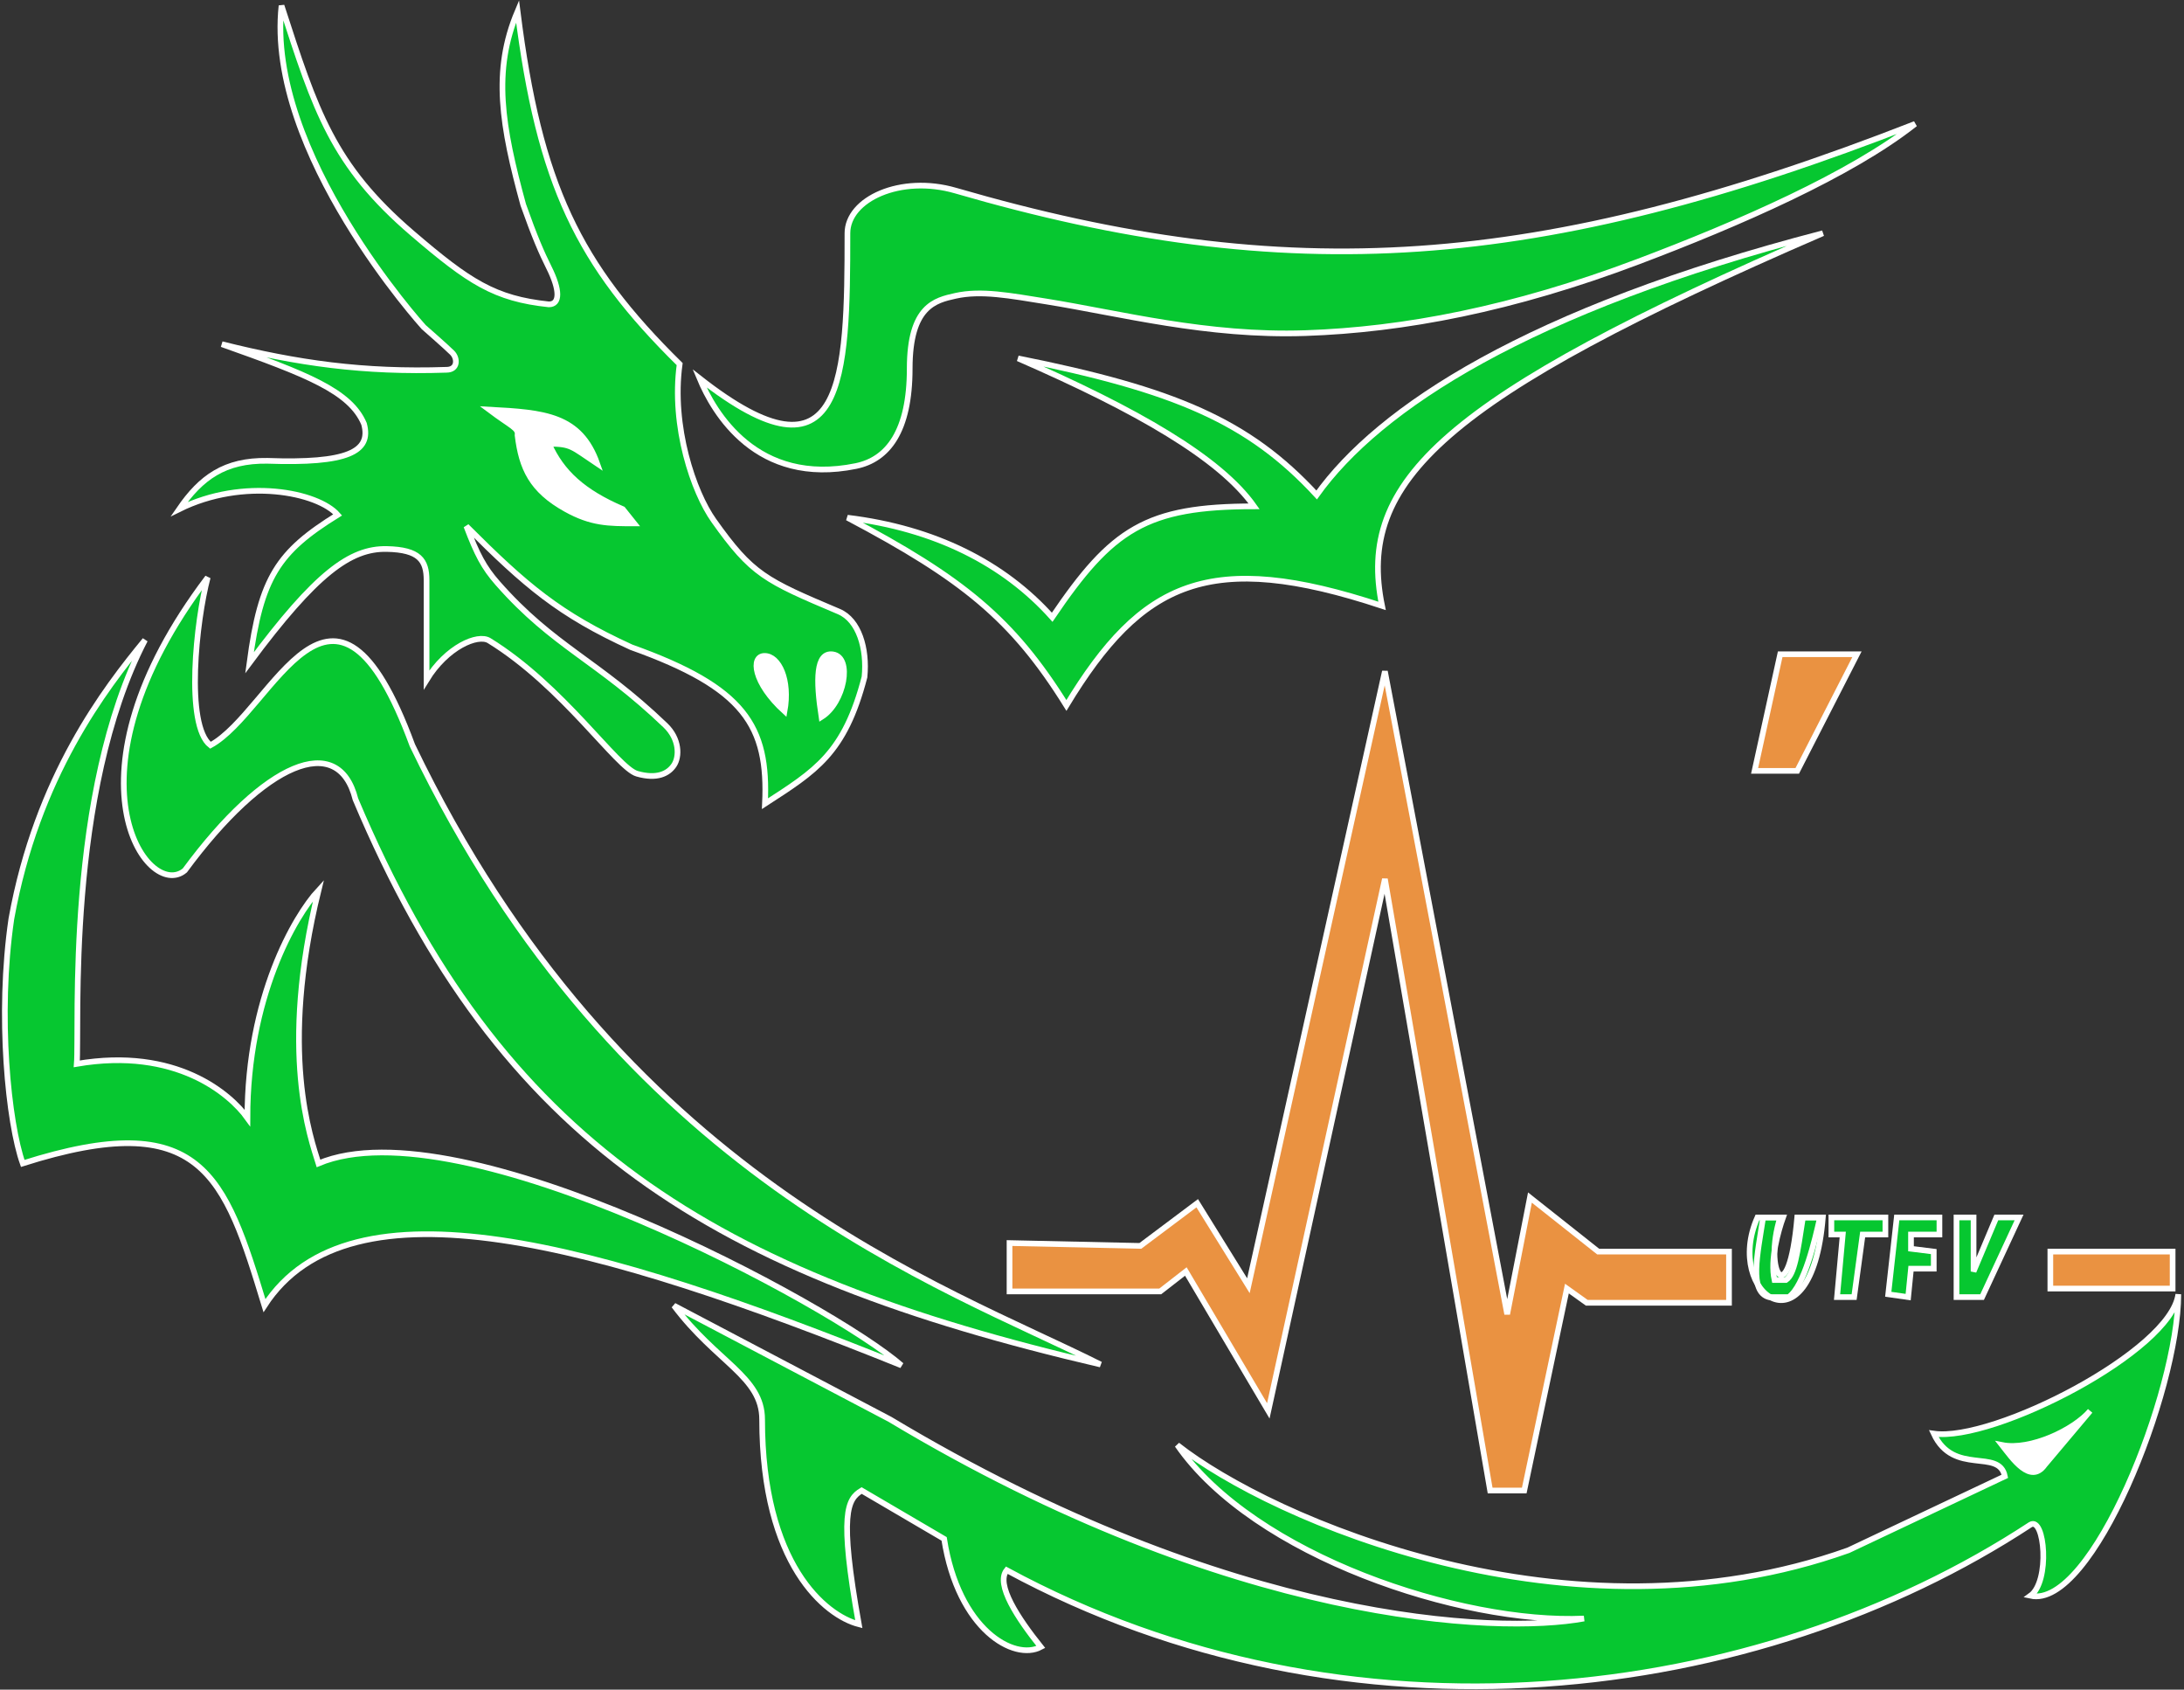 <svg width="384" height="297" viewBox="0 0 384 297" fill="none" xmlns="http://www.w3.org/2000/svg">
<rect x="0" y="0" width="384" height="297" fill="#333333" stroke="none"/>
<path d="M340 252C350.5 253.5 381.708 237.5 383 227.5C383 244.5 367.8 282.9 357 280.5C360.5 278 359.5 266.5 357 268C309 299.5 237 308.5 177 276C175 278.5 179 284.5 183 289.5C178.333 292 168.5 286.5 166 270.5L151.5 262C149 263.5 147.5 266 151 285.5C145.167 284 134 275 134 249.5C134 242 126 239.5 118.5 229.5L156.5 249.5C216.5 285.5 263.3 287.3 278.5 284.5C257 285.5 220.5 273.5 207 254C223.5 267 276 290 325 272.5L352.5 259.5C351.5 254.5 343.5 259.5 340 252Z" fill="#06C730"/>
<path d="M46.5 229.5C61.5 206.342 104.9 218.4 158.5 240C146.5 229.5 81 194 56 204.5C54.667 200.167 49 185 56 156.5C51.833 161 43.5 175.3 43.5 196.5C40.5 192.333 31 184 13.5 187C14 180.5 11.5 139.5 25.5 112.5C18.5 121 6.5 136.5 2 161.5C-0.5 178.5 1.5 197.5 4 204.5C35.5 194.5 39.5 206.5 46.5 229.5Z" fill="#06C730"/>
<path d="M367.5 248C364.667 251.333 357 255 352 254C353.833 256.333 357 261 359.5 257.5L367.5 248Z" fill="white"/>
<path d="M37 131C48 125 58.5 93 72.5 131C109 207 166 226 193.5 239.842C125.5 224 88 201 62.5 140.5C59.5 128.5 46.5 134 32.5 153C26 158.5 10.022 136.5 36.522 101.5C34.522 109 32.5 127.5 37 131Z" fill="#06C730"/>
<path d="M262 262H268L275.5 226.5L279 229H304V220H281L269 210.5L265 231L243.5 118L219.5 226L210.5 211.5L200.5 219L177.5 218.5V227H204L208.5 223.5L223 248L243.5 154.5L262 262Z" fill="#EA9241"/>
<path d="M316 135.5H308.5L313 115H326.5L316 135.5Z" fill="#EA9241"/>
<path d="M360.5 220V226.5H382V220H360.5Z" fill="#EA9241"/>
<path d="M310 214H313.5C312.667 216.333 311.2 221.4 312 225H314C315.5 224 316 220.5 317 214H320L319.972 214.125C319.125 217.853 317.269 226.022 314.5 228H311C307.5 227 309 220.5 310 214Z" fill="#EA9241"/>
<path d="M39 60.5C52.292 63.833 63.878 65.491 78.5 65C80.5 65 80.5 63 79.5 62C78.5 61 74.5 57.5 74.5 57.5C74.5 57.5 46.671 26.838 49.5 1C55.5 19.5 58.5 29 72.5 41C82.5 49.571 87 52.5 96.5 53.5C98.5 53.5 98.5 51 96.5 47C95.25 44.5 94.011 41.68 92 36C88.227 22.211 86.561 12.505 91 2C94.835 32.459 101.686 46.471 119.5 64C118 75 121.946 86.5 125.5 91.5C132.252 101 134.5 102 147.5 107.5C151 108.981 152.5 114 152 119C148.5 132.5 143.379 135.511 134.5 141.27C135.143 127.585 130.911 120.881 111 113.77C98.325 107.979 92.446 102.945 82 92.5C83.885 97.455 85.067 99.733 87.5 102.5C97.375 113.729 105 116 117 127.5C119.5 129.896 119.5 133 118.5 134.5C117.5 136 115.5 137 112 136C108.5 135 99 120.606 86 112.606C84 111.376 78.546 113.718 75 119.5V102C75 98.5 73.746 96.616 68 96.5C61.598 96.371 55.555 100.779 43.872 116.5C45.872 101.5 48.872 97 59.372 90.5C55.872 86.5 42.825 83.882 31.5 89.5C35.332 83.921 39.515 80.891 47 81C61.083 81.5 65.353 79.413 64 74.5C61.577 68.757 53.94 65.797 39 60.5Z" fill="#06C730"/>
<path d="M105 81.5C102 73 95.74 72.522 86 72C90 75 91.188 75.204 91 76.5C91.707 82.341 93.5 86.167 99.5 89.5C104 92 107 92 111.5 92L109.5 89.5C102.5 86.5 98.753 83.038 96.5 78C100.5 78 100.5 78.5 105 81.5Z" fill="white"/>
<path d="M149 41C149 66.5 148.5 86.5 123 66.5C125.5 72.5 133 85.5 150.5 81.916C156.116 80.765 159.948 75.788 159.948 64.788C159.948 53.789 164.445 52.79 167.999 52L168 52C172.5 51 177.5 51.955 184 53C197 55.09 212.187 59.134 229.5 58.553C246.813 57.973 266 54.303 288 46C305.657 39.337 325.5 30.662 336.717 21.781C270.5 47.662 226.5 50.5 168 33.5C158.367 30.701 149 35 149 41Z" fill="#06C730"/>
<path d="M187.5 124C178.037 108.812 169.289 101.718 149 91C164.353 92.871 176.5 99 185 108.5C195.5 93 201.5 89 220.5 89C214.5 80.5 199.892 72.102 179 63C206.5 68.5 219.5 74 231.5 87C242.402 71.771 268.5 54.5 320.5 41C253.5 70 238.549 84.692 243 106.5C212.681 96.477 200.747 102.172 187.5 124Z" fill="#06C730"/>
<path d="M320.5 214C318.5 238.5 303 227.5 309 214H313C310 223.5 314.5 231 316 214H320.5Z" fill="#06C730"/>
<path d="M331.5 214H322V217H324L323 228H326L327.5 217H331.5V214Z" fill="#06C730"/>
<path d="M332 227.5L333.5 214H341V217H336V219.5L340 220V223H336L335.5 228L332 227.5Z" fill="#06C730"/>
<path d="M344 214V228H348.5L355 214H351L347 223.5V214H344Z" fill="#06C730"/>
<path d="M137.942 125.026C132.442 120.026 131.942 115.296 134.442 115.296C136.942 115.296 138.942 119.526 137.942 125.026Z" fill="white"/>
<path d="M146.442 115.026C143.442 114.597 143.442 119.526 144.442 126.026C148.442 123.526 149.942 115.526 146.442 115.026Z" fill="white"/>
<path d="M340 252C350.5 253.5 381.708 237.5 383 227.5C383 244.5 367.8 282.9 357 280.5C360.5 278 359.5 266.5 357 268C309 299.5 237 308.5 177 276C175 278.5 179 284.5 183 289.5C178.333 292 168.5 286.5 166 270.5L151.5 262C149 263.5 147.5 266 151 285.5C145.167 284 134 275 134 249.5C134 242 126 239.5 118.5 229.5L156.5 249.5C216.5 285.5 263.3 287.3 278.5 284.5C257 285.5 220.5 273.5 207 254C223.5 267 276 290 325 272.5L352.5 259.5C351.5 254.5 343.5 259.5 340 252Z" stroke="white"/>
<path d="M46.5 229.5C61.5 206.342 104.9 218.4 158.5 240C146.5 229.5 81 194 56 204.5C54.667 200.167 49 185 56 156.5C51.833 161 43.5 175.3 43.5 196.5C40.5 192.333 31 184 13.5 187C14 180.5 11.5 139.5 25.5 112.5C18.5 121 6.5 136.5 2 161.5C-0.5 178.5 1.5 197.5 4 204.5C35.5 194.5 39.5 206.5 46.5 229.5Z" stroke="white"/>
<path d="M367.5 248C364.667 251.333 357 255 352 254C353.833 256.333 357 261 359.5 257.5L367.5 248Z" stroke="white"/>
<path d="M37 131C48 125 58.5 93 72.5 131C109 207 166 226 193.5 239.842C125.5 224 88 201 62.5 140.5C59.5 128.5 46.5 134 32.5 153C26 158.5 10.022 136.5 36.522 101.5C34.522 109 32.5 127.5 37 131Z" stroke="white"/>
<path d="M262 262H268L275.5 226.5L279 229H304V220H281L269 210.5L265 231L243.5 118L219.5 226L210.5 211.5L200.5 219L177.5 218.5V227H204L208.5 223.5L223 248L243.5 154.5L262 262Z" stroke="white"/>
<path d="M316 135.5H308.5L313 115H326.5L316 135.5Z" stroke="white"/>
<path d="M360.5 220V226.5H382V220H360.5Z" stroke="white"/>
<path d="M310 214H313.5C312.667 216.333 311.2 221.4 312 225H314C315.5 224 316 220.5 317 214H320L319.972 214.125C319.125 217.853 317.269 226.022 314.5 228H311C307.5 227 309 220.5 310 214Z" stroke="white"/>
<path d="M39 60.5C52.292 63.833 63.878 65.491 78.5 65C80.5 65 80.5 63 79.5 62C78.5 61 74.5 57.5 74.5 57.5C74.5 57.5 46.671 26.838 49.5 1C55.5 19.5 58.5 29 72.5 41C82.5 49.571 87 52.5 96.5 53.5C98.5 53.5 98.5 51 96.5 47C95.25 44.5 94.011 41.68 92 36C88.227 22.211 86.561 12.505 91 2C94.835 32.459 101.686 46.471 119.5 64C118 75 121.946 86.5 125.5 91.5C132.252 101 134.5 102 147.5 107.5C151 108.981 152.5 114 152 119C148.5 132.5 143.379 135.511 134.5 141.27C135.143 127.585 130.911 120.881 111 113.77C98.325 107.979 92.446 102.945 82 92.5C83.885 97.455 85.067 99.733 87.5 102.5C97.375 113.729 105 116 117 127.5C119.5 129.896 119.5 133 118.5 134.5C117.5 136 115.5 137 112 136C108.5 135 99 120.606 86 112.606C84 111.376 78.546 113.718 75 119.5V102C75 98.5 73.746 96.616 68 96.5C61.598 96.371 55.555 100.779 43.872 116.5C45.872 101.5 48.872 97 59.372 90.5C55.872 86.5 42.825 83.882 31.5 89.5C35.332 83.921 39.515 80.891 47 81C61.083 81.5 65.353 79.413 64 74.5C61.577 68.757 53.94 65.797 39 60.5Z" stroke="white"/>
<path d="M105 81.5C102 73 95.74 72.522 86 72C90 75 91.188 75.204 91 76.5C91.707 82.341 93.5 86.167 99.5 89.5C104 92 107 92 111.5 92L109.5 89.5C102.5 86.5 98.753 83.038 96.5 78C100.5 78 100.5 78.5 105 81.5Z" stroke="white"/>
<path d="M149 41C149 66.5 148.5 86.5 123 66.5C125.5 72.5 133 85.5 150.5 81.916C156.116 80.765 159.948 75.788 159.948 64.788C159.948 53.789 164.445 52.79 167.999 52L168 52C172.5 51 177.5 51.955 184 53C197 55.09 212.187 59.134 229.5 58.553C246.813 57.973 266 54.303 288 46C305.657 39.337 325.5 30.662 336.717 21.781C270.5 47.662 226.5 50.5 168 33.5C158.367 30.701 149 35 149 41Z" stroke="white"/>
<path d="M187.5 124C178.037 108.812 169.289 101.718 149 91C164.353 92.871 176.5 99 185 108.5C195.5 93 201.5 89 220.5 89C214.5 80.5 199.892 72.102 179 63C206.5 68.5 219.5 74 231.5 87C242.402 71.771 268.5 54.5 320.5 41C253.5 70 238.549 84.692 243 106.5C212.681 96.477 200.747 102.172 187.5 124Z" stroke="white"/>
<path d="M320.5 214C318.5 238.5 303 227.5 309 214H313C310 223.5 314.5 231 316 214H320.5Z" stroke="white"/>
<path d="M331.5 214H322V217H324L323 228H326L327.5 217H331.5V214Z" stroke="white"/>
<path d="M332 227.5L333.5 214H341V217H336V219.5L340 220V223H336L335.5 228L332 227.5Z" stroke="white"/>
<path d="M344 214V228H348.5L355 214H351L347 223.5V214H344Z" stroke="white"/>
<path d="M137.942 125.026C132.442 120.026 131.942 115.296 134.442 115.296C136.942 115.296 138.942 119.526 137.942 125.026Z" stroke="white"/>
<path d="M146.442 115.026C143.442 114.597 143.442 119.526 144.442 126.026C148.442 123.526 149.942 115.526 146.442 115.026Z" stroke="white"/>
</svg>
